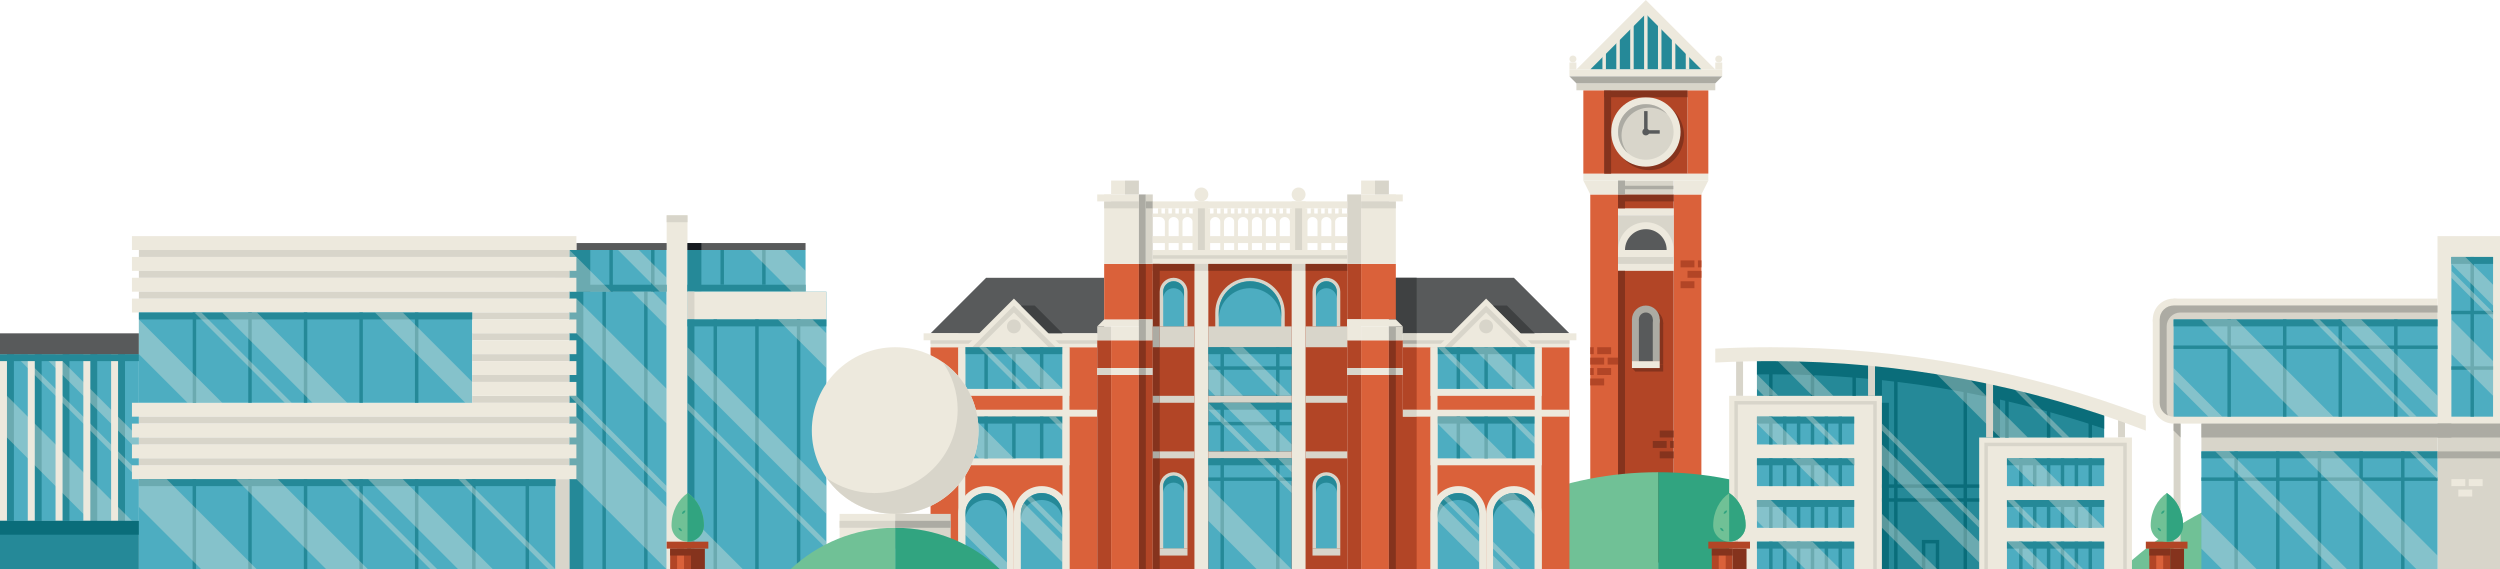<svg xmlns="http://www.w3.org/2000/svg" width="1440" height="328"><path fill="#70C196" d="M1222.166 328h140.917v-56c-54.56 0-104.144 21.287-140.917 56z"/><rect y="204" fill="#4DADC1" width="80" height="96"/><polygon opacity=".35" fill="#EDE9DD" points="48,300 76,328 80,328 80,308 72,300"/><rect x="4" y="204" fill="#258998" width="4" height="96"/><rect x="20" y="204" fill="#258998" width="4" height="96"/><rect x="36" y="204" fill="#258998" width="4" height="96"/><rect x="52" y="204" fill="#258998" width="4" height="96"/><rect x="68" y="204" fill="#258998" width="4" height="96"/><polygon opacity=".35" fill="#EDE9DD" points="8,204 80,276 80,272 12,204"/><polygon opacity=".35" fill="#EDE9DD" points="24,204 80,260 80,252 32,204"/><rect y="204" fill="#EDE9DD" width="4" height="100"/><rect x="16" y="204" fill="#EDE9DD" width="4" height="100"/><rect x="32" y="204" fill="#EDE9DD" width="4" height="100"/><rect x="48" y="204" fill="#EDE9DD" width="4" height="100"/><rect x="64" y="204" fill="#EDE9DD" width="4" height="100"/><rect y="300" fill="#258998" width="80" height="28"/><polygon opacity=".35" fill="#EDE9DD" points="0,224 0,248 52,300 76,300"/><rect y="204" fill="#258998" width="80" height="4"/><rect y="192" fill="#585A5B" width="80" height="12"/><rect y="300" fill="#0A6D7A" width="80" height="8"/><rect x="916" y="112" fill="#DA613A" width="16" height="212"/><rect x="964" y="112" fill="#DA613A" width="16" height="212"/><rect x="932" y="120" fill="#EDE9DD" width="32" height="4"/><rect x="932" y="124" fill="#D8D5CA" width="32" height="20"/><path fill="#EDE9DD" d="M948 128c-8.837 0-16 7.163-16 16h32c0-8.837-7.163-16-16-16z"/><path fill="#585A5B" d="M948 132c-6.627 0-12 5.373-12 12h24c0-6.627-5.373-12-12-12z"/><rect x="932" y="144" fill="#EDE9DD" width="32" height="4"/><rect x="932" y="148" fill="#EDE9DD" width="32" height="8"/><rect x="932" y="148" fill="#D8D5CA" width="32" height="4"/><rect x="932" y="156" fill="#B24526" width="32" height="168"/><rect x="932" y="156" fill="#85331D" width="4" height="168"/><polygon fill="#85331D" points="942,214 940,212 946.133,206.667 946.933,210.933"/><g fill="#85331D"><rect x="942" y="186" width="16" height="24"/><circle cx="950" cy="186" r="8"/><rect x="942" y="210" width="16" height="4"/></g><rect x="940" y="184" fill="#ACABA3" width="16" height="24"/><circle fill="#ACABA3" cx="948" cy="184" r="8"/><rect x="940" y="208" fill="#EDE9DD" width="16" height="4"/><g fill="#585A5B"><circle cx="948" cy="184" r="4"/><rect x="944" y="184" width="8" height="24"/></g><rect x="972" y="156" fill="#B24526" width="8" height="4"/><rect x="968" y="162" fill="#B24526" width="8" height="4"/><rect x="968" y="150" fill="#B24526" width="8" height="4"/><rect x="978" y="150" fill="#B24526" width="2" height="4"/><rect x="916" y="206" fill="#B24526" width="8" height="4"/><rect x="916" y="218" fill="#B24526" width="8" height="4"/><rect x="926" y="206" fill="#B24526" width="6" height="4"/><rect x="920" y="212" fill="#B24526" width="8" height="4"/><rect x="920" y="200" fill="#B24526" width="8" height="4"/><rect x="916" y="200" fill="#B24526" width="2" height="4"/><rect x="916" y="212" fill="#B24526" width="2" height="4"/><rect x="956" y="260" fill="#85331D" width="8" height="4"/><rect x="956" y="248" fill="#85331D" width="8" height="4"/><rect x="952" y="254" fill="#85331D" width="8" height="4"/><rect x="962" y="254" fill="#85331D" width="2" height="4"/><rect x="932" y="112" fill="#B24526" width="32" height="8"/><rect x="932" y="112" fill="#85331D" width="32" height="4"/><rect x="932" y="112" fill="#85331D" width="4" height="8"/><rect x="932" y="104" fill="#D8D5CA" width="32" height="8"/><rect x="932" y="107" fill="#ACABA3" width="32" height="2"/><polygon fill="#EDE9DD" points="916,112 932,112 932,104 912,104"/><polygon fill="#EDE9DD" points="980,112 964,112 964,104 984,104"/><rect x="912" y="100" fill="#EDE9DD" width="72" height="4"/><rect x="932" y="104" fill="#ACABA3" width="4" height="8"/><rect x="972" y="52" fill="#DA613A" width="12" height="48"/><rect x="912" y="52" fill="#DA613A" width="12" height="48"/><rect x="924" y="52" fill="#B24526" width="48" height="48"/><circle fill="#85331D" cx="950" cy="78" r="20"/><circle fill="#EDE9DD" cx="948" cy="76" r="20"/><circle fill="#D8D5CA" cx="948" cy="76" r="16"/><path fill="#ACABA3" d="M934 78c0-8.837 7.163-16 16-16 3.909 0 7.489 1.404 10.268 3.732-2.935-3.503-7.341-5.732-12.268-5.732-8.837 0-16 7.163-16 16 0 4.928 2.229 9.333 5.732 12.268-2.328-2.779-3.732-6.359-3.732-10.268z"/><circle fill="#585A5B" cx="948" cy="76" r="2"/><rect x="924" y="52" fill="#85331D" width="4" height="48"/><rect x="924" y="52" fill="#85331D" width="48" height="4"/><polygon fill="#585A5B" points="956,77 947,77 947,64 949,64 949,75 956,75"/><rect x="908" y="48" fill="#D8D5CA" width="80" height="4"/><polygon fill="#EDE9DD" points="988,40 948,0 908,40"/><polygon fill="#258998" points="980,40 948,8 916,40"/><rect x="923" y="28" fill="#EDE9DD" width="2" height="12"/><rect x="971" y="28" fill="#EDE9DD" width="2" height="12"/><rect x="931" y="20" fill="#EDE9DD" width="2" height="20"/><rect x="963" y="20" fill="#EDE9DD" width="2" height="20"/><rect x="939" y="12" fill="#EDE9DD" width="2" height="28"/><rect x="955" y="12" fill="#EDE9DD" width="2" height="28"/><rect x="947" y="8" fill="#EDE9DD" width="2" height="32"/><rect x="904" y="40" fill="#EDE9DD" width="88" height="4"/><polygon fill="#ACABA3" points="992,44 988,48 908,48 904,44"/><rect x="988" y="36" fill="#EDE9DD" width="4" height="4"/><rect x="904" y="36" fill="#EDE9DD" width="4" height="4"/><circle fill="#EDE9DD" cx="906" cy="34" r="2"/><circle fill="#EDE9DD" cx="990" cy="34" r="2"/><path fill="#70C196" d="M955.083 328v-56c-54.56 0-104.144 21.287-140.917 56h140.917z"/><path fill="#31A480" d="M955.083 328v-56c54.56 0 104.144 21.287 140.917 56h-140.917z"/><polygon fill="#258998" points="1212,328 1012,328 1012,204 1116,212 1212,236"/><rect x="1220" y="236" fill="#D8D5CA" width="4" height="16"/><rect x="1140" y="252" fill="#EDE9DD" width="88" height="76"/><polygon fill="#D8D5CA" points="1225,328 1223,328 1223,257 1145,257 1145,328 1143,328 1143,255 1225,255"/><path fill="#0A6D7A" d="M1012 207.652v8.001c2.662-.035 5.329-.053 8-.053 67.149 0 131.717 11.039 192 31.388v-8.439c-60.353-20.072-124.905-30.949-192-30.949-2.671 0-5.337.017-8 .052z"/><rect x="1080" y="208" fill="#0A6D7A" width="4" height="24"/><rect x="1148" y="224" fill="#0A6D7A" width="4" height="28"/><rect x="996" y="228" fill="#EDE9DD" width="88" height="100"/><polygon fill="#D8D5CA" points="1081,328 1079,328 1079,233 1001,233 1001,328 999,328 999,231 1081,231"/><rect x="1012" y="240" fill="#4DADC1" width="56" height="16"/><rect x="1059" y="240" fill="#258998" width="2" height="16"/><rect x="1051" y="240" fill="#258998" width="2" height="16"/><rect x="1043" y="240" fill="#258998" width="2" height="16"/><rect x="1035" y="240" fill="#258998" width="2" height="16"/><rect x="1027" y="240" fill="#258998" width="2" height="16"/><rect x="1019" y="240" fill="#258998" width="2" height="16"/><rect x="1012" y="240" fill="#258998" width="56" height="4"/><rect x="1012" y="264" fill="#4DADC1" width="56" height="16"/><rect x="1059" y="264" fill="#258998" width="2" height="16"/><rect x="1051" y="264" fill="#258998" width="2" height="16"/><rect x="1043" y="264" fill="#258998" width="2" height="16"/><rect x="1035" y="264" fill="#258998" width="2" height="16"/><rect x="1027" y="264" fill="#258998" width="2" height="16"/><rect x="1019" y="264" fill="#258998" width="2" height="16"/><rect x="1012" y="264" fill="#258998" width="56" height="4"/><rect x="1012" y="288" fill="#4DADC1" width="56" height="16"/><rect x="1059" y="288" fill="#258998" width="2" height="16"/><rect x="1051" y="288" fill="#258998" width="2" height="16"/><rect x="1043" y="288" fill="#258998" width="2" height="16"/><rect x="1035" y="288" fill="#258998" width="2" height="16"/><rect x="1027" y="288" fill="#258998" width="2" height="16"/><rect x="1019" y="288" fill="#258998" width="2" height="16"/><rect x="1012" y="288" fill="#258998" width="56" height="4"/><rect x="1156" y="264" fill="#4DADC1" width="56" height="16"/><rect x="1203" y="264" fill="#258998" width="2" height="16"/><rect x="1195" y="264" fill="#258998" width="2" height="16"/><rect x="1187" y="264" fill="#258998" width="2" height="16"/><rect x="1179" y="264" fill="#258998" width="2" height="16"/><rect x="1171" y="264" fill="#258998" width="2" height="16"/><rect x="1163" y="264" fill="#258998" width="2" height="16"/><rect x="1156" y="264" fill="#258998" width="56" height="4"/><rect x="1156" y="288" fill="#4DADC1" width="56" height="16"/><rect x="1203" y="288" fill="#258998" width="2" height="16"/><rect x="1195" y="288" fill="#258998" width="2" height="16"/><rect x="1187" y="288" fill="#258998" width="2" height="16"/><rect x="1179" y="288" fill="#258998" width="2" height="16"/><rect x="1171" y="288" fill="#258998" width="2" height="16"/><rect x="1163" y="288" fill="#258998" width="2" height="16"/><rect x="1156" y="288" fill="#258998" width="56" height="4"/><rect x="1156" y="312" fill="#4DADC1" width="56" height="16"/><rect x="1203" y="312" fill="#258998" width="2" height="16"/><rect x="1195" y="312" fill="#258998" width="2" height="16"/><rect x="1187" y="312" fill="#258998" width="2" height="16"/><rect x="1179" y="312" fill="#258998" width="2" height="16"/><rect x="1171" y="312" fill="#258998" width="2" height="16"/><rect x="1163" y="312" fill="#258998" width="2" height="16"/><rect x="1156" y="312" fill="#258998" width="56" height="4"/><rect x="1012" y="312" fill="#4DADC1" width="56" height="16"/><rect x="1059" y="312" fill="#258998" width="2" height="16"/><rect x="1051" y="312" fill="#258998" width="2" height="16"/><rect x="1043" y="312" fill="#258998" width="2" height="16"/><rect x="1035" y="312" fill="#258998" width="2" height="16"/><rect x="1027" y="312" fill="#258998" width="2" height="16"/><rect x="1019" y="312" fill="#258998" width="2" height="16"/><rect x="1012" y="312" fill="#258998" width="56" height="4"/><polygon opacity=".35" fill="#EDE9DD" points="1012,244 1024,256 1036,256 1020,240 1012,240"/><polygon opacity=".35" fill="#EDE9DD" points="1040,240 1056,256 1060,256 1044,240"/><polygon opacity=".35" fill="#EDE9DD" points="1032,264 1048,280 1060,280 1044,264"/><polygon opacity=".35" fill="#EDE9DD" points="1012,300 1016,304 1036,304 1020,288 1012,288"/><rect x="1091" y="212" fill="#0A6D7A" width="2" height="116"/><rect x="1067" y="212" fill="#0A6D7A" width="2" height="16"/><rect x="1155" y="228" fill="#0A6D7A" width="2" height="24"/><rect x="1179" y="228" fill="#0A6D7A" width="2" height="24"/><rect x="1203" y="240" fill="#0A6D7A" width="2" height="12"/><rect x="1043" y="212" fill="#0A6D7A" width="2" height="16"/><rect x="1019" y="212" fill="#0A6D7A" width="2" height="16"/><rect x="1131" y="212" fill="#0A6D7A" width="2" height="116"/><polygon opacity=".35" fill="#EDE9DD" points="1064,264 1068,268 1068,264"/><polygon opacity=".35" fill="#EDE9DD" points="1044,312 1060,328 1040,328 1024,312"/><rect x="1000" y="208" fill="#D8D5CA" width="4" height="20"/><rect x="1076" y="208" fill="#D8D5CA" width="4" height="20"/><rect x="1084" y="232" fill="#0A6D7A" width="4" height="96"/><rect x="1084" y="287" fill="#0A6D7A" width="56" height="2"/><rect x="1084" y="279" fill="#0A6D7A" width="56" height="2"/><polygon fill="#0A6D7A" points="1117,328 1115,328 1115,313 1109,313 1109,328 1107,328 1107,311 1117,311"/><polygon opacity=".35" fill="#EDE9DD" points="1084,268 1140,324 1140,312 1084,256"/><polygon opacity=".35" fill="#EDE9DD" points="1084,248 1140,304 1140,300 1084,244"/><polygon opacity=".35" fill="#EDE9DD" points="1056,228 1036,208 1024,208 1044,228"/><polygon opacity=".35" fill="#EDE9DD" points="1012,215.653 1024.174,227.826 1016,228 1012,224"/><polygon opacity=".35" fill="#EDE9DD" points="1084,296 1116,328 1108,328 1084,304"/><polygon opacity=".35" fill="#EDE9DD" points="1112,212 1152,252 1168,252 1132,216"/><rect x="1144" y="216" fill="#D8D5CA" width="4" height="36"/><polygon opacity=".35" fill="#EDE9DD" points="1160,224 1188,252 1192,252 1164,224"/><path fill="#EDE9DD" d="M1236 239.491c-67.12-25.517-139.928-39.491-216-39.491-10.734 0-21.403.28-32 .829v8.012c10.596-.557 21.265-.841 32-.841 76.146 0 148.978 14.188 216 40.059v-8.568z"/><polygon opacity=".35" fill="#EDE9DD" points="1156,264 1172,280 1188,280 1172,264"/><polygon opacity=".35" fill="#EDE9DD" points="1180,288 1196,304 1212,304 1196,288"/><polygon opacity=".35" fill="#EDE9DD" points="1156,288 1172,304 1176,304 1160,288"/><polygon opacity=".35" fill="#EDE9DD" points="1180,312 1196,328 1200,328 1184,312"/><polygon opacity=".35" fill="#EDE9DD" points="1156,312 1172,328 1180,328 1164,312"/><rect x="986" y="316" fill="#B24526" width="12" height="12"/><rect x="990" y="316" fill="#DA613A" width="4" height="12"/><rect x="998" y="316" fill="#85331D" width="8" height="12"/><rect x="984" y="312" fill="#B24526" width="24" height="4"/><rect x="986" y="316" fill="#85331D" width="12" height="4"/><path fill="#70C196" d="M996.133 284c-5.578 3.728-9.333 10.689-9.333 18.667 0 5.155 4.179 9.333 9.333 9.333s9.333-4.179 9.333-9.333c.001-7.978-3.755-14.939-9.333-18.667z"/><path fill="#31A480" d="M996.133 284l-.133.096v27.901l.133.003c5.155 0 9.333-4.179 9.333-9.333.001-7.978-3.755-14.939-9.333-18.667z"/><path fill="#31A480" d="M990.8 304c0 1.105.895 2 2 2 0-1.105-.895-2-2-2z"/><path fill="#31A480" d="M994.8 294c-1.105 0-2 .895-2 2 1.105 0 2-.895 2-2z"/><rect x="1404" y="232" fill="#D8D5CA" width="36" height="96"/><rect x="1404" y="136" fill="#EDE9DD" width="36" height="108"/><g fill="#EDE9DD"><circle cx="1252" cy="184" r="12"/><circle cx="1252" cy="232" r="12"/><rect x="1252" y="172" width="152" height="72"/><rect x="1240" y="184" width="104" height="48"/></g><path fill="#D8D5CA" d="M1252 176c-4.418 0-8 3.582-8 8v48c0 4.418 3.582 8 8 8h152v-64h-152z"/><path fill="#ACABA3" d="M1248 236v-48c0-4.418 3.582-8 8-8h148v-4h-152c-4.418 0-8 3.582-8 8v48c0 3.245 1.936 6.033 4.712 7.288-.453-1.004-.712-2.115-.712-3.288z"/><rect x="1252" y="184" fill="#4DADC1" width="152" height="56"/><rect x="1252" y="184" fill="#258998" width="152" height="4"/><rect x="1412" y="148" fill="#4DADC1" width="24" height="92"/><rect x="1412" y="148" fill="#258998" width="24" height="4"/><rect x="1268" y="244" fill="#D8D5CA" width="136" height="16"/><rect x="1268" y="244" fill="#ACABA3" width="144" height="8"/><rect x="1268" y="260" fill="#4DADC1" width="136" height="68"/><rect x="1268" y="260" fill="#258998" width="136" height="4"/><rect x="1252" y="244" fill="#D8D5CA" width="4" height="84"/><polygon fill="#ACABA3" points="1252,244 1252,248 1256,252 1256,244"/><rect x="1423" y="148" fill="#258998" width="2" height="92"/><rect x="1412" y="179" fill="#258998" width="24" height="2"/><rect x="1412" y="211" fill="#258998" width="24" height="2"/><g fill="#258998"><rect x="1283" y="184" width="2" height="56"/><rect x="1315" y="184" width="2" height="56"/><rect x="1347" y="184" width="2" height="56"/><rect x="1379" y="184" width="2" height="56"/><rect x="1252" y="199" width="152" height="2"/></g><rect x="1287" y="260" fill="#258998" width="2" height="68"/><rect x="1311" y="260" fill="#258998" width="2" height="68"/><rect x="1335" y="260" fill="#258998" width="2" height="68"/><rect x="1359" y="260" fill="#258998" width="2" height="68"/><rect x="1383" y="260" fill="#258998" width="2" height="68"/><polygon opacity=".35" fill="#EDE9DD" points="1360,184 1404,228 1404,240 1348,184"/><polyline opacity=".35" fill="#EDE9DD" points="1336,184 1392,240 1388,240 1332,184"/><polyline opacity=".35" fill="#EDE9DD" points="1288,184 1344,240 1324,240 1268,184"/><polygon opacity=".35" fill="#EDE9DD" points="1252,212 1280,240 1272,240 1252,220"/><polygon opacity=".35" fill="#EDE9DD" points="1420,148 1436,164 1436,176 1412,152 1412,148"/><polygon opacity=".35" fill="#EDE9DD" points="1412,156 1436,180 1436,184 1412,160"/><polygon opacity=".35" fill="#EDE9DD" points="1412,184 1436,208 1436,228 1412,204"/><rect x="1268" y="275" fill="#258998" width="136" height="2"/><polygon opacity=".35" fill="#EDE9DD" points="1276,260 1344,328 1352,328 1284,260"/><polygon opacity=".35" fill="#EDE9DD" points="1324,260 1392,328 1404,328 1404,320 1344,260"/><polygon opacity=".35" fill="#EDE9DD" points="1268,296 1300,328 1280,328 1268,316"/><polygon opacity=".35" fill="#EDE9DD" points="1388,260 1404,276 1404,272 1392,260"/><rect x="1416" y="282" fill="#EDE9DD" width="8" height="4"/><rect x="1412" y="276" fill="#EDE9DD" width="8" height="4"/><rect x="1422" y="276" fill="#EDE9DD" width="8" height="4"/><rect x="1404" y="260" fill="#ACABA3" width="36" height="4"/><rect x="1404" y="244" fill="#ACABA3" width="36" height="8"/><rect x="1238" y="316" fill="#B24526" width="12" height="12"/><rect x="1242" y="316" fill="#DA613A" width="4" height="12"/><rect x="1250" y="316" fill="#85331D" width="8" height="12"/><rect x="1236" y="312" fill="#B24526" width="24" height="4"/><rect x="1238" y="316" fill="#85331D" width="12" height="4"/><path fill="#70C196" d="M1248.133 284c-5.578 3.728-9.333 10.689-9.333 18.667 0 5.155 4.179 9.333 9.333 9.333 5.155 0 9.333-4.179 9.333-9.333.001-7.978-3.755-14.939-9.333-18.667z"/><path fill="#31A480" d="M1248.133 284l-.133.096v27.901l.133.003c5.155 0 9.333-4.179 9.333-9.333.001-7.978-3.755-14.939-9.333-18.667z"/><path fill="#31A480" d="M1242.8 304c0 1.105.895 2 2 2 0-1.105-.895-2-2-2z"/><path fill="#31A480" d="M1246.8 294c-1.105 0-2 .895-2 2 1.105 0 2-.895 2-2z"/><polygon fill="#585A5B" points="536,192 568,160 636,160 636,192"/><rect x="536" y="200" fill="#DA613A" width="96" height="128"/><rect x="536" y="192" fill="#EDE9DD" width="96" height="8"/><rect x="536" y="236" fill="#EDE9DD" width="96" height="4"/><rect x="552" y="200" fill="#EDE9DD" width="64" height="28"/><rect x="556" y="200" fill="#4DADC1" width="56" height="24"/><rect x="552" y="240" fill="#EDE9DD" width="64" height="28"/><rect x="556" y="240" fill="#4DADC1" width="56" height="24"/><rect x="532" y="192" fill="#EDE9DD" width="20" height="4"/><rect x="536" y="196" fill="#D8D5CA" width="32" height="2"/><rect x="600" y="196" fill="#D8D5CA" width="32" height="2"/><polygon fill="#EDE9DD" points="556,200 584,172 612,200"/><polygon fill="#D8D5CA" points="584,176 560,200 564,200 584,180 604,200 608,200"/><circle fill="#D8D5CA" cx="584" cy="188" r="4"/><rect x="556" y="200" fill="#258998" width="56" height="4"/><rect x="556" y="240" fill="#258998" width="56" height="4"/><polygon fill="#3F4142" points="588,176 596,176 612,192 604,192"/><path fill="#EDE9DD" d="M568 280c-8.837 0-16 7.163-16 16v32h32v-32c0-8.837-7.163-16-16-16z"/><path fill="#4DADC1" d="M556 328v-32c0-6.617 5.383-12 12-12s12 5.383 12 12v32h-24z"/><path fill="#258998" d="M568 284c-6.617 0-12 5.383-12 12v4c0-6.617 5.383-12 12-12s12 5.383 12 12v-4c0-6.617-5.383-12-12-12z"/><path fill="#EDE9DD" d="M600 280c-8.837 0-16 7.163-16 16v32h32v-32c0-8.837-7.163-16-16-16z"/><path fill="#4DADC1" d="M588 328v-32c0-6.617 5.383-12 12-12s12 5.383 12 12v32h-24z"/><path fill="#258998" d="M600 284c-6.617 0-12 5.383-12 12v4c0-6.617 5.383-12 12-12s12 5.383 12 12v-4c0-6.617-5.383-12-12-12z"/><rect x="567" y="200" fill="#258998" width="2" height="24"/><rect x="599" y="200" fill="#258998" width="2" height="24"/><rect x="583" y="200" fill="#258998" width="2" height="24"/><rect x="567" y="240" fill="#258998" width="2" height="24"/><rect x="599" y="240" fill="#258998" width="2" height="24"/><rect x="583" y="240" fill="#258998" width="2" height="24"/><polygon opacity=".35" fill="#EDE9DD" points="576,200 600,224 612,224 588,200"/><polygon opacity=".35" fill="#EDE9DD" points="564,200 588,224 592,224 568,200"/><polygon opacity=".35" fill="#EDE9DD" points="604,240 612,248 612,244 608,240"/><polygon opacity=".35" fill="#EDE9DD" points="560,240 584,264 564,264 556,256 556,240"/><rect x="612" y="200" fill="#EDE9DD" width="4" height="128"/><rect x="552" y="200" fill="#EDE9DD" width="4" height="128"/><g opacity=".35" fill="#EDE9DD"><path d="M612 304l-18.244-18.244c-.815.498-1.566 1.091-2.238 1.762l20.482 20.482v-4z"/><path d="M612 324v-12l-22.244-22.244c-1.113 1.82-1.756 3.958-1.756 6.244v4l24 24z"/></g><polygon fill="#EDE9DD" points="580,324 556,300 556,308 576,328 580,328" opacity=".35"/><polygon fill="#585A5B" points="904,192 872,160 804,160 804,192"/><rect x="808" y="200" fill="#DA613A" width="96" height="128"/><rect x="808" y="192" fill="#EDE9DD" width="96" height="8"/><rect x="808" y="236" fill="#EDE9DD" width="96" height="4"/><rect x="824" y="200" fill="#EDE9DD" width="64" height="28"/><rect x="828" y="200" fill="#4DADC1" width="56" height="24"/><rect x="824" y="240" fill="#EDE9DD" width="64" height="28"/><rect x="828" y="240" fill="#4DADC1" width="56" height="24"/><rect x="888" y="192" fill="#EDE9DD" width="20" height="4"/><rect x="872" y="196" fill="#D8D5CA" width="32" height="2"/><rect x="808" y="196" fill="#D8D5CA" width="32" height="2"/><polygon fill="#EDE9DD" points="884,200 856,172 828,200"/><polygon fill="#D8D5CA" points="856,176 880,200 876,200 856,180 836,200 832,200"/><circle fill="#D8D5CA" cx="856" cy="188" r="4"/><rect x="828" y="200" fill="#258998" width="56" height="4"/><rect x="828" y="240" fill="#258998" width="56" height="4"/><polygon fill="#3F4142" points="860,176 868,176 884,192 876,192"/><path fill="#EDE9DD" d="M872 280c8.837 0 16 7.163 16 16v32h-32v-32c0-8.837 7.163-16 16-16z"/><path fill="#4DADC1" d="M884 328v-32c0-6.617-5.383-12-12-12s-12 5.383-12 12v32h24z"/><path fill="#258998" d="M872 284c6.617 0 12 5.383 12 12v4c0-6.617-5.383-12-12-12s-12 5.383-12 12v-4c0-6.617 5.383-12 12-12z"/><path fill="#EDE9DD" d="M840 280c8.837 0 16 7.163 16 16v32h-32v-32c0-8.837 7.163-16 16-16z"/><path fill="#4DADC1" d="M852 328v-32c0-6.617-5.383-12-12-12s-12 5.383-12 12v32h24z"/><path fill="#258998" d="M840 284c6.617 0 12 5.383 12 12v4c0-6.617-5.383-12-12-12s-12 5.383-12 12v-4c0-6.617 5.383-12 12-12z"/><rect x="871" y="200" fill="#258998" width="2" height="24"/><rect x="839" y="200" fill="#258998" width="2" height="24"/><rect x="855" y="200" fill="#258998" width="2" height="24"/><rect x="871" y="240" fill="#258998" width="2" height="24"/><rect x="839" y="240" fill="#258998" width="2" height="24"/><rect x="855" y="240" fill="#258998" width="2" height="24"/><polygon opacity=".35" fill="#EDE9DD" points="848,200 872,224 884,224 860,200"/><polygon opacity=".35" fill="#EDE9DD" points="828,200 852,224 856,224 832,200"/><polygon opacity=".35" fill="#EDE9DD" points="868,240 884,256 884,252 872,240"/><rect x="824" y="200" fill="#EDE9DD" width="4" height="128"/><rect x="884" y="200" fill="#EDE9DD" width="4" height="128"/><g opacity=".35" fill="#EDE9DD"><path d="M852 304l-18.244-18.244c-.815.498-1.566 1.091-2.238 1.762l20.482 20.482v-4z"/><path d="M852 324v-12l-22.244-22.244c-1.113 1.82-1.756 3.958-1.756 6.244v4l24 24z"/></g><rect x="800" y="160" fill="#3F4142" width="16" height="32"/><rect x="808" y="200" fill="#B24526" width="8" height="36"/><rect x="804" y="240" fill="#B24526" width="12" height="88"/><rect x="808" y="236" fill="#D8D5CA" width="8" height="4"/><rect x="808" y="192" fill="#D8D5CA" width="8" height="8"/><rect x="808" y="196" fill="#ACABA3" width="8" height="2"/><polygon opacity=".35" fill="#EDE9DD" points="844,240 868,264 848,264 828,244 828,240"/><g opacity=".35" fill="#EDE9DD"><polygon points="860,316 872,328 876,328 860,312"/><polygon points="860,320 860,328 868,328"/></g><path opacity=".35" fill="#EDE9DD" d="M884 308v-12l-12-12c-3.308 0-6.308 1.346-8.481 3.519l20.481 20.481z"/><rect x="664" y="152" fill="#B24526" width="112" height="176"/><path fill="#EDE9DD" d="M689 144h-2v-16c0-1.654-1.346-3-3-3s-3 1.346-3 3v16h-2v-16c0-2.757 2.243-5 5-5s5 2.243 5 5v16z"/><path fill="#EDE9DD" d="M681 144h-2v-16c0-1.654-1.346-3-3-3s-3 1.346-3 3v16h-2v-16c0-2.757 2.243-5 5-5s5 2.243 5 5v16z"/><path fill="#EDE9DD" d="M673 144h-2v-16c0-1.654-1.346-3-3-3v-2c2.757 0 5 2.243 5 5v16z"/><path fill="#EDE9DD" d="M697 144h-2v-16c0-1.654-1.346-3-3-3s-3 1.346-3 3v16h-2v-16c0-2.757 2.243-5 5-5s5 2.243 5 5v16z"/><path fill="#EDE9DD" d="M705 144h-2v-16c0-1.654-1.346-3-3-3s-3 1.346-3 3v16h-2v-16c0-2.757 2.243-5 5-5s5 2.243 5 5v16z"/><path fill="#EDE9DD" d="M713 144h-2v-16c0-1.654-1.346-3-3-3s-3 1.346-3 3v16h-2v-16c0-2.757 2.243-5 5-5s5 2.243 5 5v16z"/><path fill="#EDE9DD" d="M721 144h-2v-16c0-1.654-1.346-3-3-3s-3 1.346-3 3v16h-2v-16c0-2.757 2.243-5 5-5s5 2.243 5 5v16z"/><path fill="#EDE9DD" d="M729 144h-2v-16c0-1.654-1.346-3-3-3s-3 1.346-3 3v16h-2v-16c0-2.757 2.243-5 5-5s5 2.243 5 5v16z"/><path fill="#EDE9DD" d="M737 144h-2v-16c0-1.654-1.346-3-3-3s-3 1.346-3 3v16h-2v-16c0-2.757 2.243-5 5-5s5 2.243 5 5v16z"/><path fill="#EDE9DD" d="M745 144h-2v-16c0-1.654-1.346-3-3-3s-3 1.346-3 3v16h-2v-16c0-2.757 2.243-5 5-5s5 2.243 5 5v16z"/><path fill="#EDE9DD" d="M753 144h-2v-16c0-1.654-1.346-3-3-3s-3 1.346-3 3v16h-2v-16c0-2.757 2.243-5 5-5s5 2.243 5 5v16z"/><path fill="#EDE9DD" d="M761 144h-2v-16c0-1.654-1.346-3-3-3s-3 1.346-3 3v16h-2v-16c0-2.757 2.243-5 5-5s5 2.243 5 5v16z"/><path fill="#EDE9DD" d="M769 144h-2v-16c0-1.654-1.346-3-3-3s-3 1.346-3 3v16h-2v-16c0-2.757 2.243-5 5-5s5 2.243 5 5v16z"/><path fill="#EDE9DD" d="M769 144h-2v-16c0-2.757 2.243-5 5-5v2c-1.654 0-3 1.346-3 3v16z"/><rect x="640" y="216" fill="#DA613A" width="16" height="112"/><rect x="656" y="216" fill="#B24526" width="8" height="112"/><rect x="632" y="216" fill="#B24526" width="8" height="112"/><rect x="656" y="216" fill="#85331D" width="4" height="112"/><rect x="640" y="196" fill="#DA613A" width="16" height="16"/><rect x="656" y="196" fill="#B24526" width="8" height="16"/><rect x="632" y="196" fill="#B24526" width="8" height="16"/><rect x="656" y="196" fill="#85331D" width="4" height="16"/><rect x="640" y="212" fill="#EDE9DD" width="16" height="4"/><rect x="632" y="212" fill="#D8D5CA" width="8" height="4"/><rect x="656" y="212" fill="#D8D5CA" width="8" height="4"/><rect x="656" y="212" fill="#ACABA3" width="4" height="4"/><rect x="640" y="188" fill="#EDE9DD" width="16" height="8"/><rect x="632" y="188" fill="#D8D5CA" width="8" height="8"/><polygon fill="#EDE9DD" points="632,188 636,184 664,184 664,188"/><rect x="636" y="152" fill="#DA613A" width="20" height="32"/><rect x="656" y="152" fill="#B24526" width="8" height="32"/><rect x="656" y="152" fill="#85331D" width="4" height="32"/><rect x="656" y="184" fill="#D8D5CA" width="8" height="12"/><rect x="656" y="184" fill="#ACABA3" width="4" height="12"/><rect x="636" y="112" fill="#EDE9DD" width="20" height="40"/><rect x="656" y="112" fill="#ACABA3" width="4" height="40"/><rect x="660" y="112" fill="#D8D5CA" width="4" height="40"/><rect x="636" y="116" fill="#D8D5CA" width="20" height="4"/><rect x="660" y="116" fill="#ACABA3" width="4" height="4"/><rect x="632" y="112" fill="#EDE9DD" width="8" height="4"/><rect x="640" y="104" fill="#EDE9DD" width="8" height="8"/><rect x="648" y="104" fill="#D8D5CA" width="8" height="8"/><rect x="784" y="216" fill="#DA613A" width="16" height="112"/><rect x="776" y="216" fill="#B24526" width="8" height="112"/><rect x="800" y="216" fill="#B24526" width="8" height="112"/><rect x="800" y="216" fill="#85331D" width="4" height="112"/><rect x="784" y="196" fill="#DA613A" width="16" height="16"/><rect x="776" y="196" fill="#B24526" width="8" height="16"/><rect x="800" y="196" fill="#B24526" width="8" height="16"/><rect x="800" y="196" fill="#85331D" width="4" height="16"/><rect x="784" y="212" fill="#EDE9DD" width="16" height="4"/><rect x="800" y="212" fill="#D8D5CA" width="8" height="4"/><rect x="776" y="212" fill="#D8D5CA" width="8" height="4"/><rect x="800" y="212" fill="#ACABA3" width="4" height="4"/><rect x="784" y="188" fill="#EDE9DD" width="16" height="8"/><rect x="800" y="188" fill="#D8D5CA" width="8" height="8"/><rect x="784" y="152" fill="#DA613A" width="20" height="32"/><rect x="776" y="152" fill="#B24526" width="8" height="32"/><rect x="776" y="184" fill="#EDE9DD" width="8" height="12"/><rect x="784" y="112" fill="#EDE9DD" width="20" height="40"/><rect x="784" y="116" fill="#D8D5CA" width="20" height="4"/><rect x="800" y="112" fill="#EDE9DD" width="8" height="4"/><rect x="792" y="104" fill="#D8D5CA" width="8" height="8"/><rect x="784" y="104" fill="#EDE9DD" width="8" height="8"/><rect x="800" y="188" fill="#ACABA3" width="4" height="8"/><polygon fill="#EDE9DD" points="808,188 804,184 776,184 776,188"/><rect x="776" y="112" fill="#D8D5CA" width="8" height="40"/><rect x="664" y="144" fill="#EDE9DD" width="112" height="8"/><rect x="664" y="147" fill="#D8D5CA" width="112" height="2"/><rect x="664" y="116" fill="#EDE9DD" width="112" height="4"/><rect x="664" y="136" fill="#EDE9DD" width="112" height="4"/><rect x="664" y="123" fill="#EDE9DD" width="112" height="2"/><rect x="703" y="120" fill="#EDE9DD" width="2" height="4"/><rect x="699" y="120" fill="#EDE9DD" width="2" height="4"/><rect x="695" y="120" fill="#EDE9DD" width="2" height="4"/><rect x="691" y="120" fill="#EDE9DD" width="2" height="4"/><rect x="687" y="120" fill="#EDE9DD" width="2" height="4"/><rect x="683" y="120" fill="#EDE9DD" width="2" height="4"/><rect x="679" y="120" fill="#EDE9DD" width="2" height="4"/><rect x="675" y="120" fill="#EDE9DD" width="2" height="4"/><rect x="671" y="120" fill="#EDE9DD" width="2" height="4"/><rect x="667" y="120" fill="#EDE9DD" width="2" height="4"/><rect x="707" y="120" fill="#EDE9DD" width="2" height="4"/><rect x="711" y="120" fill="#EDE9DD" width="2" height="4"/><rect x="715" y="120" fill="#EDE9DD" width="2" height="4"/><rect x="719" y="120" fill="#EDE9DD" width="2" height="4"/><rect x="723" y="120" fill="#EDE9DD" width="2" height="4"/><rect x="727" y="120" fill="#EDE9DD" width="2" height="4"/><rect x="731" y="120" fill="#EDE9DD" width="2" height="4"/><rect x="735" y="120" fill="#EDE9DD" width="2" height="4"/><rect x="739" y="120" fill="#EDE9DD" width="2" height="4"/><rect x="743" y="120" fill="#EDE9DD" width="2" height="4"/><rect x="747" y="120" fill="#EDE9DD" width="2" height="4"/><rect x="751" y="120" fill="#EDE9DD" width="2" height="4"/><rect x="755" y="120" fill="#EDE9DD" width="2" height="4"/><rect x="759" y="120" fill="#EDE9DD" width="2" height="4"/><rect x="763" y="120" fill="#EDE9DD" width="2" height="4"/><rect x="767" y="120" fill="#EDE9DD" width="2" height="4"/><rect x="771" y="120" fill="#EDE9DD" width="2" height="4"/><rect x="688" y="116" fill="#EDE9DD" width="8" height="28"/><rect x="744" y="116" fill="#EDE9DD" width="8" height="28"/><rect x="746" y="120" fill="#D8D5CA" width="4" height="24"/><rect x="690" y="120" fill="#D8D5CA" width="4" height="24"/><circle fill="#EDE9DD" cx="692" cy="112" r="4"/><circle fill="#EDE9DD" cx="748" cy="112" r="4"/><rect x="688" y="152" fill="#EDE9DD" width="8" height="176"/><rect x="744" y="152" fill="#EDE9DD" width="8" height="176"/><rect x="688" y="152" fill="#D8D5CA" width="8" height="4"/><rect x="744" y="152" fill="#D8D5CA" width="8" height="4"/><rect x="696" y="152" fill="#85331D" width="48" height="4"/><rect x="664" y="152" fill="#85331D" width="24" height="4"/><rect x="752" y="152" fill="#85331D" width="24" height="4"/><rect x="664" y="152" fill="#85331D" width="4" height="176"/><rect x="664" y="188" fill="#ACABA3" width="4" height="12"/><rect x="668" y="188" fill="#D8D5CA" width="20" height="12"/><rect x="696" y="188" fill="#D8D5CA" width="48" height="12"/><rect x="752" y="188" fill="#D8D5CA" width="24" height="12"/><path fill="#D8D5CA" d="M676 160c-4.418 0-8 3.582-8 8v20h16v-20c0-4.418-3.582-8-8-8z"/><path fill="#4DADC1" d="M670 188v-20c0-3.308 2.692-6 6-6s6 2.692 6 6v20h-12z"/><path fill="#258998" d="M676 162c-3.308 0-6 2.692-6 6v4c0-3.308 2.692-6 6-6s6 2.692 6 6v-4c0-3.308-2.692-6-6-6z"/><path fill="#D8D5CA" d="M764 160c-4.418 0-8 3.582-8 8v20h16v-20c0-4.418-3.582-8-8-8z"/><path fill="#4DADC1" d="M758 188v-20c0-3.308 2.692-6 6-6s6 2.692 6 6v20h-12z"/><path fill="#258998" d="M764 162c-3.308 0-6 2.692-6 6v4c0-3.308 2.692-6 6-6s6 2.692 6 6v-4c0-3.308-2.692-6-6-6z"/><path fill="#D8D5CA" d="M720 160c-11.046 0-20 8.954-20 20v12h40v-12c0-11.046-8.954-20-20-20z"/><path fill="#4DADC1" d="M702 188v-8c0-9.925 8.075-18 18-18s18 8.075 18 18v8h-36z"/><path fill="#258998" d="M720 162c-9.925 0-18 8.075-18 18v4c0-9.925 8.075-18 18-18s18 8.075 18 18v-4c0-9.925-8.075-18-18-18z"/><rect x="664" y="228" fill="#ACABA3" width="4" height="4"/><rect x="668" y="228" fill="#D8D5CA" width="20" height="4"/><rect x="752" y="228" fill="#D8D5CA" width="24" height="4"/><rect x="696" y="228" fill="#D8D5CA" width="48" height="4"/><rect x="664" y="260" fill="#ACABA3" width="4" height="4"/><rect x="668" y="260" fill="#D8D5CA" width="20" height="4"/><rect x="752" y="260" fill="#D8D5CA" width="24" height="4"/><rect x="696" y="260" fill="#D8D5CA" width="48" height="4"/><rect x="696" y="200" fill="#4DADC1" width="48" height="28"/><rect x="696" y="200" fill="#258998" width="48" height="4"/><rect x="696" y="232" fill="#4DADC1" width="48" height="28"/><rect x="696" y="232" fill="#258998" width="48" height="4"/><rect x="696" y="264" fill="#4DADC1" width="48" height="64"/><rect x="696" y="264" fill="#258998" width="48" height="4"/><path fill="#D8D5CA" d="M676 272c-4.418 0-8 3.582-8 8v36h16v-36c0-4.418-3.582-8-8-8z"/><path fill="#4DADC1" d="M670 316v-36c0-3.308 2.692-6 6-6s6 2.692 6 6v36h-12z"/><path fill="#258998" d="M676 274c-3.308 0-6 2.692-6 6v4c0-3.308 2.692-6 6-6s6 2.692 6 6v-4c0-3.308-2.692-6-6-6z"/><rect x="668" y="316" fill="#D8D5CA" width="16" height="4"/><path fill="#D8D5CA" d="M764 272c-4.418 0-8 3.582-8 8v36h16v-36c0-4.418-3.582-8-8-8z"/><path fill="#4DADC1" d="M758 316v-36c0-3.308 2.692-6 6-6s6 2.692 6 6v36h-12z"/><path fill="#258998" d="M764 274c-3.308 0-6 2.692-6 6v4c0-3.308 2.692-6 6-6s6 2.692 6 6v-4c0-3.308-2.692-6-6-6z"/><rect x="756" y="316" fill="#D8D5CA" width="16" height="4"/><rect x="735" y="200" fill="#258998" width="2" height="28"/><rect x="703" y="200" fill="#258998" width="2" height="28"/><rect x="735" y="232" fill="#258998" width="2" height="28"/><rect x="703" y="232" fill="#258998" width="2" height="28"/><rect x="735" y="264" fill="#258998" width="2" height="64"/><rect x="703" y="264" fill="#258998" width="2" height="64"/><rect x="696" y="211" fill="#258998" width="48" height="2"/><rect x="696" y="243" fill="#258998" width="48" height="2"/><rect x="696" y="275" fill="#258998" width="48" height="2"/><polygon opacity=".35" fill="#EDE9DD" points="708,200 736,228 744,228 716,200"/><polygon opacity=".35" fill="#EDE9DD" points="696,208 716,228 700,228 696,224"/><polygon opacity=".35" fill="#EDE9DD" points="720,232 743.999,255.999 744,260 732,260 704,232"/><polygon opacity=".35" fill="#EDE9DD" points="696,232 724,260 720,260 696,236"/><polygon opacity=".35" fill="#EDE9DD" points="728,264 744,280 744,284 724,264"/><polygon opacity=".35" fill="#EDE9DD" points="736,264 744,272 744,264"/><polygon opacity=".35" fill="#EDE9DD" points="696,280 744,328 724,328 696,300"/><rect x="328" y="144" fill="#4DADC1" width="56" height="24"/><rect x="328" y="144" fill="#258998" width="12" height="24"/><rect x="328" y="168" fill="#4DADC1" width="56" height="160"/><rect x="328" y="168" fill="#258998" width="8" height="160"/><rect x="384" y="124" fill="#EDE9DD" width="12" height="204"/><rect x="384" y="124" fill="#D8D5CA" width="12" height="4"/><rect x="332" y="164" fill="#258998" width="52" height="4"/><rect x="332" y="140" fill="#585A5B" width="52" height="4"/><rect x="396" y="140" fill="#585A5B" width="68" height="4"/><rect x="396" y="144" fill="#4DADC1" width="68" height="24"/><rect x="396" y="164" fill="#258998" width="68" height="4"/><rect x="396" y="144" fill="#258998" width="8" height="24"/><rect x="396" y="140" fill="#161B20" width="8" height="4"/><rect x="347" y="168" fill="#258998" width="2" height="160"/><rect x="371" y="168" fill="#258998" width="2" height="160"/><polygon opacity=".35" fill="#EDE9DD" points="332,172 384,224 384,244 328,188 328,172"/><polygon opacity=".35" fill="#EDE9DD" points="332,228 384,280 384,284 328,228 328,228"/><polygon opacity=".35" fill="#EDE9DD" points="332,240 384,292 384,328 328,272 328,240"/><rect x="351" y="144" fill="#258998" width="2" height="24"/><rect x="375" y="144" fill="#258998" width="2" height="24"/><rect x="396" y="168" fill="#4DADC1" width="80" height="160"/><rect x="396" y="168" fill="#EDE9DD" width="80" height="16"/><polygon opacity=".35" fill="#EDE9DD" points="328,144 352,168 328,168 304,144"/><rect x="396" y="168" fill="#D8D5CA" width="4" height="16"/><rect x="396" y="184" fill="#258998" width="80" height="4"/><rect x="76" y="136" fill="#EDE9DD" width="256" height="8"/><rect x="76" y="148" fill="#EDE9DD" width="256" height="8"/><rect x="80" y="144" fill="#D8D5CA" width="248" height="4"/><rect x="76" y="232" fill="#EDE9DD" width="256" height="8"/><rect x="80" y="240" fill="#D8D5CA" width="248" height="4"/><rect x="76" y="244" fill="#EDE9DD" width="256" height="8"/><rect x="76" y="256" fill="#EDE9DD" width="256" height="8"/><rect x="80" y="252" fill="#D8D5CA" width="248" height="4"/><rect x="76" y="268" fill="#EDE9DD" width="256" height="8"/><rect x="80" y="264" fill="#D8D5CA" width="248" height="4"/><rect x="76" y="160" fill="#EDE9DD" width="256" height="8"/><rect x="80" y="156" fill="#D8D5CA" width="248" height="4"/><rect x="76" y="172" fill="#EDE9DD" width="256" height="8"/><rect x="80" y="168" fill="#D8D5CA" width="248" height="4"/><rect x="80" y="180" fill="#4DADC1" width="192" height="52"/><rect x="272" y="180" fill="#D8D5CA" width="56" height="4"/><rect x="272" y="184" fill="#EDE9DD" width="60" height="8"/><rect x="272" y="192" fill="#D8D5CA" width="56" height="4"/><rect x="272" y="196" fill="#EDE9DD" width="60" height="8"/><rect x="272" y="204" fill="#D8D5CA" width="56" height="4"/><rect x="272" y="208" fill="#EDE9DD" width="60" height="8"/><rect x="272" y="216" fill="#D8D5CA" width="56" height="4"/><rect x="272" y="228" fill="#D8D5CA" width="56" height="4"/><rect x="272" y="220" fill="#EDE9DD" width="60" height="8"/><rect x="80" y="180" fill="#258998" width="192" height="4"/><rect x="111" y="180" fill="#258998" width="2" height="52"/><rect x="143" y="180" fill="#258998" width="2" height="52"/><rect x="175" y="180" fill="#258998" width="2" height="52"/><rect x="207" y="180" fill="#258998" width="2" height="52"/><rect x="239" y="180" fill="#258998" width="2" height="52"/><rect x="80" y="276" fill="#4DADC1" width="240" height="52"/><polygon opacity=".35" fill="#EDE9DD" points="80,204 108,232 128,232 80,184"/><polygon opacity=".35" fill="#EDE9DD" points="112,180 164,232 168,232 116,180"/><polygon opacity=".35" fill="#EDE9DD" points="128,180 180,232 200,232 148,180"/><polygon opacity=".35" fill="#EDE9DD" points="216,180 268,232 272,232 272,220 232,180"/><rect x="320" y="276" fill="#D8D5CA" width="8" height="52"/><rect x="80" y="276" fill="#258998" width="240" height="4"/><rect x="110.933" y="276" fill="#258998" width="2" height="52"/><rect x="143" y="276" fill="#258998" width="2" height="52"/><rect x="175" y="276" fill="#258998" width="2" height="52"/><rect x="207" y="276" fill="#258998" width="2" height="52"/><rect x="239" y="276" fill="#258998" width="2" height="52"/><rect x="302.736" y="276" fill="#258998" width="2" height="52"/><rect x="271.939" y="276" fill="#258998" width="2" height="52"/><rect x="396" y="184" fill="#258998" width="4" height="144"/><rect x="411" y="184" fill="#258998" width="2" height="144"/><rect x="415" y="144" fill="#258998" width="2" height="20"/><rect x="439" y="144" fill="#258998" width="2" height="20"/><rect x="435" y="184" fill="#258998" width="2" height="144"/><rect x="459" y="184" fill="#258998" width="2" height="144"/><polygon opacity=".35" fill="#EDE9DD" points="384,176 384,188 364,168 376,168"/><polygon opacity=".35" fill="#EDE9DD" points="356,144 380,168 384,168 384,160 368,144"/><polygon opacity=".35" fill="#EDE9DD" points="396,200 476,280 476,296 396,216"/><polygon opacity=".35" fill="#EDE9DD" points="396,232 476,312 476,316 396,236"/><polygon opacity=".35" fill="#EDE9DD" points="448,184 476,212 476,192 468,184"/><polygon opacity=".35" fill="#EDE9DD" points="432,144 456,168 464,168 464,156 452,144"/><polygon opacity=".35" fill="#EDE9DD" points="396,296 428,328 396,328"/><polygon opacity=".35" fill="#EDE9DD" points="232,276 284,328 264,328 212,276"/><polygon opacity=".35" fill="#EDE9DD" points="200,276 252,328 248,328 196,276"/><polygon opacity=".35" fill="#EDE9DD" points="268,276 320,328 316,328 264,276"/><polygon opacity=".35" fill="#EDE9DD" points="160,276 212,328 188,328 136,276"/><polygon opacity=".35" fill="#EDE9DD" points="96,276 80,276 80,292 116,328 148,328"/><circle fill="#EDE9DD" cx="515.607" cy="248" r="48"/><path fill="#D8D5CA" d="M543.014 208.593c5.415 7.771 8.593 17.217 8.593 27.407 0 26.51-21.49 48-48 48-10.19 0-19.636-3.178-27.407-8.593 8.672 12.446 23.087 20.593 39.407 20.593 26.51 0 48-21.49 48-48 0-16.32-8.146-30.735-20.593-39.407z"/><rect x="483.607" y="296" fill="#EDE9DD" width="32" height="20"/><rect x="515.607" y="296" fill="#D8D5CA" width="32" height="20"/><path fill="#70C196" d="M515.607 328v-24c-23.383 0-44.633 9.123-60.393 24h60.393z"/><path fill="#31A480" d="M515.607 328v-24c23.383 0 44.633 9.123 60.393 24h-60.393z"/><rect x="483.607" y="300" fill="#D8D5CA" width="32" height="4"/><rect x="515.607" y="300" fill="#ACABA3" width="32" height="4"/><rect x="386" y="316" fill="#B24526" width="12" height="12"/><rect x="390" y="316" fill="#DA613A" width="4" height="12"/><rect x="398" y="316" fill="#85331D" width="8" height="12"/><rect x="384" y="312" fill="#B24526" width="24" height="4"/><rect x="386" y="316" fill="#85331D" width="12" height="4"/><path fill="#70C196" d="M396.133 284c-5.578 3.728-9.333 10.689-9.333 18.667 0 5.155 4.179 9.333 9.333 9.333s9.333-4.179 9.333-9.333c.001-7.978-3.755-14.939-9.333-18.667z"/><path fill="#31A480" d="M396.133 284l-.133.096v27.901l.133.003c5.155 0 9.333-4.179 9.333-9.333.001-7.978-3.755-14.939-9.333-18.667z"/><path fill="#31A480" d="M390.8 304c0 1.105.895 2 2 2 0-1.105-.895-2-2-2z"/><path fill="#31A480" d="M394.8 294c-1.105 0-2 .895-2 2 1.105 0 2-.895 2-2z"/><style xmlns="" type="text/css" id="undefined"/></svg>